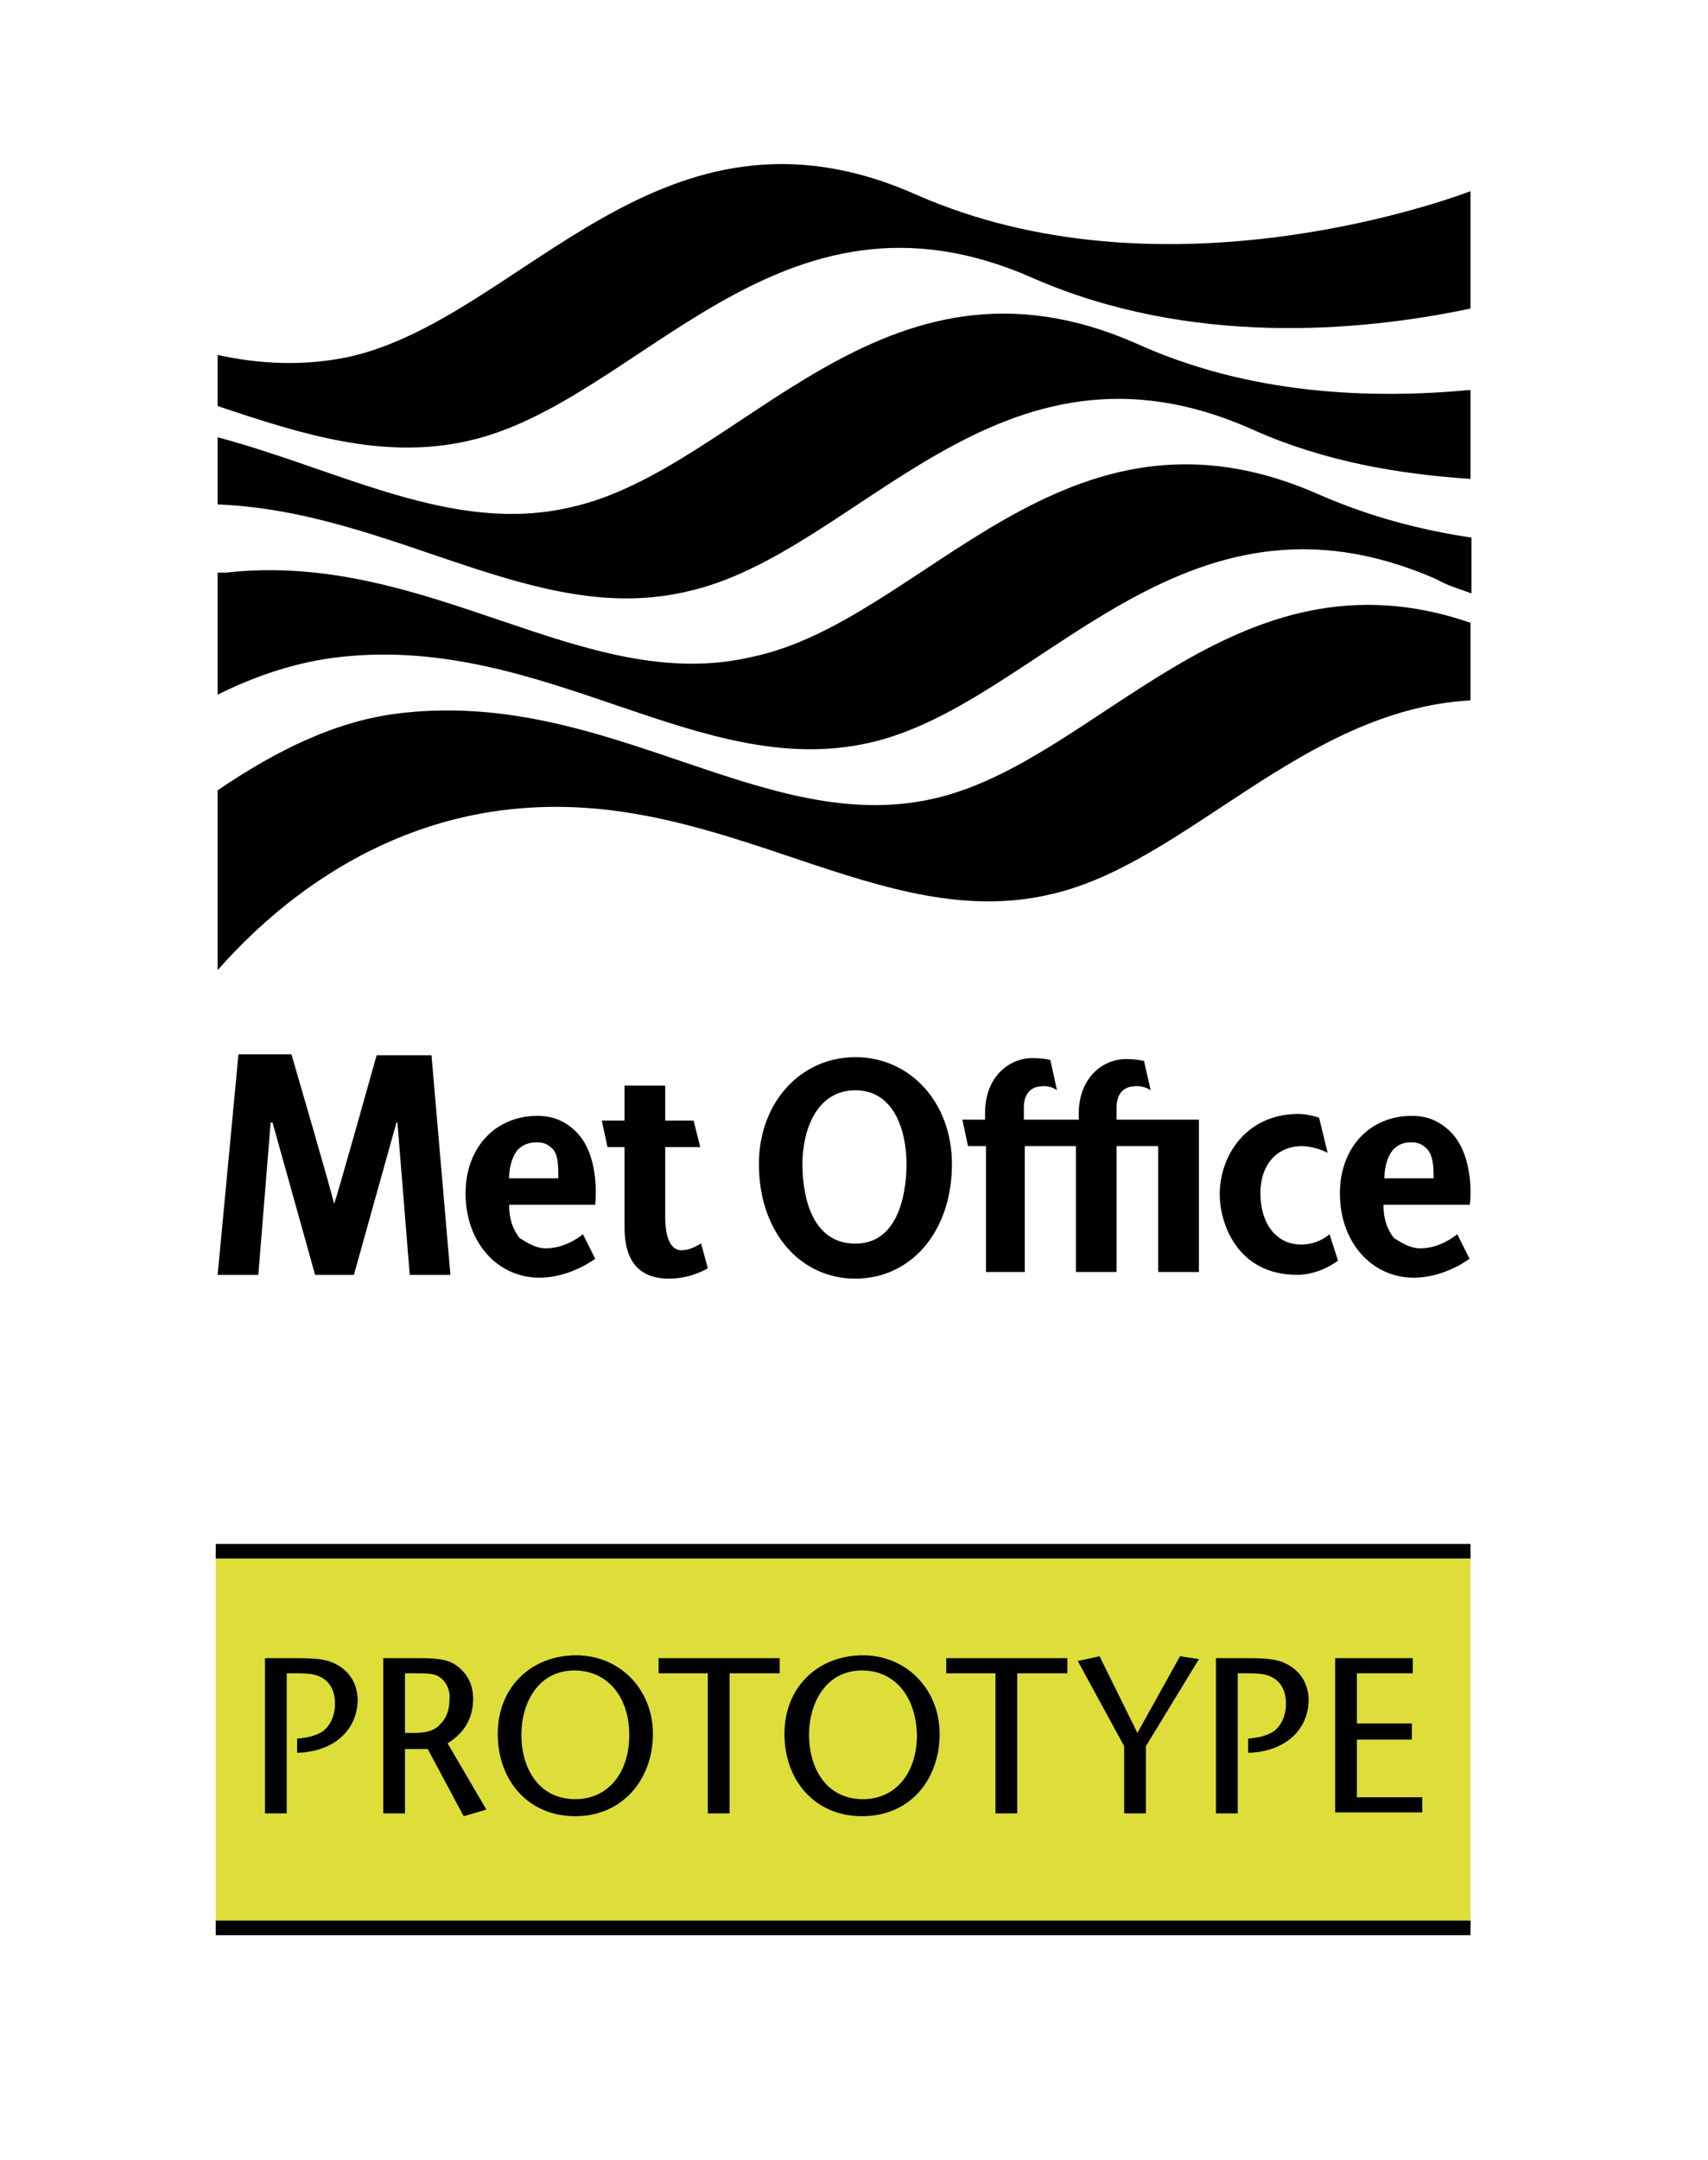 <?xml version="1.0" encoding="utf-8"?>
<!-- Generator: Adobe Illustrator 19.1.0, SVG Export Plug-In . SVG Version: 6.00 Build 0)  -->
<!DOCTYPE svg PUBLIC "-//W3C//DTD SVG 1.1//EN" "http://www.w3.org/Graphics/SVG/1.1/DTD/svg11.dtd">
<svg version="1.1" id="Layer_1" xmlns="http://www.w3.org/2000/svg" xmlns:xlink="http://www.w3.org/1999/xlink" x="0px" y="0px"
	 viewBox="0 0 180.5 228.2" enable-background="new 0 0 180.5 228.2" xml:space="preserve">
<g>
	<rect x="22.8" y="163.9" fill="#DDDE3A" width="132.6" height="39.8"/>
	<g>
		<path d="M31.4,185.2v-1.5c1.2-0.1,1.9-0.3,2.6-0.7c0.9-0.6,1.4-1.7,1.4-3c0-1.3-0.5-2.3-1.5-2.8c-0.6-0.3-1.2-0.4-2.5-0.4h-1.1
			v14.8H28v-16.4h3.4c2.5,0,3.4,0.2,4.4,0.8c1.3,0.8,2,2.1,2,3.7C37.7,182.9,35.2,185.1,31.4,185.2z"/>
		<path d="M49,191.9l-3.8-7.1h-2.4v6.8h-2.3v-16.4h3.8c2.3,0,3.2,0.2,4.1,0.9c1,0.8,1.6,1.9,1.6,3.4c0,2-0.9,3.6-2.7,4.7l4.1,7
			L49,191.9z M46.6,177.3c-0.5-0.4-1.1-0.5-2.3-0.5h-1.5v6.3h1c1.4,0,2.2-0.3,2.8-1c0.6-0.6,0.9-1.5,0.9-2.5
			C47.6,178.6,47.2,177.8,46.6,177.3z"/>
		<path d="M60.8,191.9c-5,0-8.2-3.8-8.2-8.7c0-4.9,3.5-8.3,8.3-8.3c4.6,0,8.1,3.6,8.1,8.3C69,188,65.8,191.9,60.8,191.9z
			 M60.7,176.5c-3.8,0-5.6,3.4-5.6,6.8c0,3.5,1.8,6.8,5.7,6.8c3.4,0,5.7-2.7,5.7-6.8C66.5,179.3,64.2,176.5,60.7,176.5z"/>
		<path d="M77.1,176.8v14.8h-2.3v-14.8h-5.2v-1.6h12.8v1.6H77.1z"/>
		<path d="M91.1,191.9c-5,0-8.2-3.8-8.2-8.7c0-4.9,3.5-8.3,8.3-8.3c4.6,0,8.1,3.6,8.1,8.3C99.3,188,96.2,191.9,91.1,191.9z
			 M91.1,176.5c-3.8,0-5.6,3.4-5.6,6.8c0,3.5,1.8,6.8,5.7,6.8c3.4,0,5.7-2.7,5.7-6.8C96.8,179.3,94.6,176.5,91.1,176.5z"/>
		<path d="M107.5,176.8v14.8h-2.3v-14.8h-5.2v-1.6h12.8v1.6H107.5z"/>
		<path d="M121.1,184.5v7.1h-2.3v-7.1l-4.9-9l2.3-0.5l4,8.1l4.5-8.1l2,0.3L121.1,184.5z"/>
		<path d="M131.9,185.2v-1.5c1.2-0.1,1.9-0.3,2.6-0.7c0.9-0.6,1.4-1.7,1.4-3c0-1.3-0.5-2.3-1.5-2.8c-0.6-0.3-1.2-0.4-2.5-0.4h-1.1
			v14.8h-2.3v-16.4h3.4c2.5,0,3.4,0.2,4.4,0.8c1.3,0.8,2,2.1,2,3.7C138.2,182.9,135.7,185.1,131.9,185.2z"/>
		<path d="M141.1,191.6v-16.4h8.2v1.6h-5.9v5.3h5.8v1.7h-5.8v6.1h6.9v1.6H141.1z"/>
	</g>
	<g>
		<path d="M149.2,120.7c0.6,0,1.1,0.2,1.5,0.6c0.6,0.5,0.8,1.5,0.8,2.8v0.4h-5.2c0-1.3,0.4-2.4,0.9-3
			C147.8,120.9,148.3,120.7,149.2,120.7 M153.3,119.6c-1.1-1.1-2.4-1.7-4.1-1.7c-4.4,0-7.6,3.3-7.6,8.2c0,5.2,3.4,8.9,7.8,8.9
			c3.3,0,5.9-2,5.9-2l-1.3-2.6c0,0-1.7,1.5-3.9,1.5c-1.1,0-2-0.6-2.8-1.1c-0.7-0.9-1.1-2-1.1-3.5h9.1
			C155.4,127.2,155.9,122.2,153.3,119.6 M56.8,120.7c0.6,0,1.1,0.2,1.5,0.6c0.6,0.5,0.7,1.5,0.7,2.8v0.4h-5.2c0-1.3,0.4-2.4,0.9-3
			C55.3,120.9,55.9,120.7,56.8,120.7 M60.9,119.6c-1.1-1.1-2.4-1.7-4.1-1.7c-4.4,0-7.6,3.3-7.6,8.2c0,5.2,3.4,8.9,7.8,8.9
			c3.3,0,5.9-2,5.9-2l-1.3-2.6c0,0-1.7,1.5-3.9,1.5c-1.1,0-2-0.6-2.8-1.1c-0.7-0.9-1.1-2-1.1-3.5h9.1
			C62.9,127.2,63.5,122.2,60.9,119.6 M90.4,115.2c4.1,0,5.4,4.3,5.4,7.8c0,2-0.4,8.4-5.4,8.4c-5.2,0-5.6-6.3-5.6-8.4
			C84.8,119.4,86.3,115.2,90.4,115.2 M90.4,111.7c-5.8,0-10.2,4.8-10.2,11.3c0,7.1,4.3,12.1,10.2,12.1c5.9,0,10.2-5,10.2-12.1
			C100.6,116.5,96.2,111.7,90.4,111.7 M137.5,131.5c-2.6,0-4.3-2.2-4.3-5.4c0-3.5,2.2-5,4.3-5c1.5,0,2.8,0.7,2.8,0.7l-0.9-3.7
			c0,0-1.1-0.4-2.2-0.4c-5.4,0-8.3,4.3-8.3,8.5c0,3,1.8,8.5,8.2,8.5c2.4,0,4.3-1.5,4.3-1.5l-0.9-2.8
			C140.3,130.6,139.2,131.5,137.5,131.5 M72,132.1c-1.1,0-1.7-1.3-1.7-3.5v-7.4h3.7l-0.7-2.8h-3v-3.7h-4.3v3.7h-2.4l0.6,2.8h1.8v8.5
			c0,3.5,1.5,5.4,4.7,5.4c2.4,0,4.1-1.1,4.1-1.1l-0.7-2.6C74.1,131.3,73.2,132.1,72,132.1 M35.3,127.2c0-0.4-4.5-15.8-4.5-15.8h-5.6
			L23,134.7h4.3l1.3-16.1h0.2l4.5,16.1h4.1l4.5-16.1H42l1.3,16.1h4.3l-2-23.2h-5.8C39.8,111.5,35.5,126.9,35.3,127.2 M113.8,118.3
			h-5.6V117c0-1.9,1.3-2.2,1.7-2.2c1.1-0.2,1.8,0.4,1.8,0.4L111,112c0,0-0.7-0.2-1.9-0.2c-2.4,0-5,1.9-5,5.8v0.7h-2.4l0.6,2.8h1.9
			v13.3h4.1v-13.3h5.4v13.3h4.3v-13.3h4.4v13.3h4.3v-16.1h-8.7V117c0-1.9,1.3-2.2,1.7-2.2c1.1-0.2,1.9,0.4,1.9,0.4l-0.7-3.1
			c0,0-0.8-0.2-1.9-0.2c-2.4,0-5,1.9-5,5.8V118.3z"/>
		<path d="M49.4,46.6c-8.9,2-17.5-0.7-26.4-3.7v-5.4c4.5,1,9.2,1.2,13.9,0.2c18.3-4.1,32.9-29.2,60-17.1c25.5,11.2,54.8,1,58.5-0.4
			v12.4c-11.8,2.5-29.7,4-46.2-3.2C82.2,17.4,67.6,42.6,49.4,46.6 M72.6,62.5c18.2-4,32.8-29.2,59.8-17.1c7.6,3.4,15.5,4.7,23,5.2
			v-9.4c-10.6,1-23.4,0.5-35.3-4.9c-27-11.9-41.7,13.3-59.8,17.3c-12.4,2.9-24.2-3.9-37.3-7.4v7.1C41.5,54,56.5,66.3,72.6,62.5
			 M91.8,78.5c18.1-4,32.9-29.2,60-17.3c1.2,0.7,2.4,1,3.7,1.5v-5.9c-5.4-0.8-10.7-2.2-16-4.5c-27.1-12.1-41.8,13.3-60,17.1
			c-17.8,4.2-34.1-11.3-55.6-8.9H23v12.9c4-2,8.4-3.5,13.1-4C57.7,67.1,73.9,82.5,91.8,78.5 M98.6,84.4c-17.8,4-34.1-11.4-55.8-9.1
			c-7.1,0.7-13.6,4-19.8,8.2v19c5.2-5.9,16-15.8,32.1-17.1c21.7-1.8,38,13.3,55.9,9.1c14.3-3.2,26.6-19.5,44.4-20.5v-8.2
			C130.4,57.2,116.1,80.5,98.6,84.4"/>
	</g>
	<line fill="none" stroke="#000000" stroke-width="1.541" stroke-miterlimit="10" x1="22.8" y1="163.9" x2="155.4" y2="163.9"/>
	<line fill="none" stroke="#000000" stroke-width="1.541" stroke-miterlimit="10" x1="22.8" y1="203.7" x2="155.4" y2="203.7"/>
</g>
</svg>
